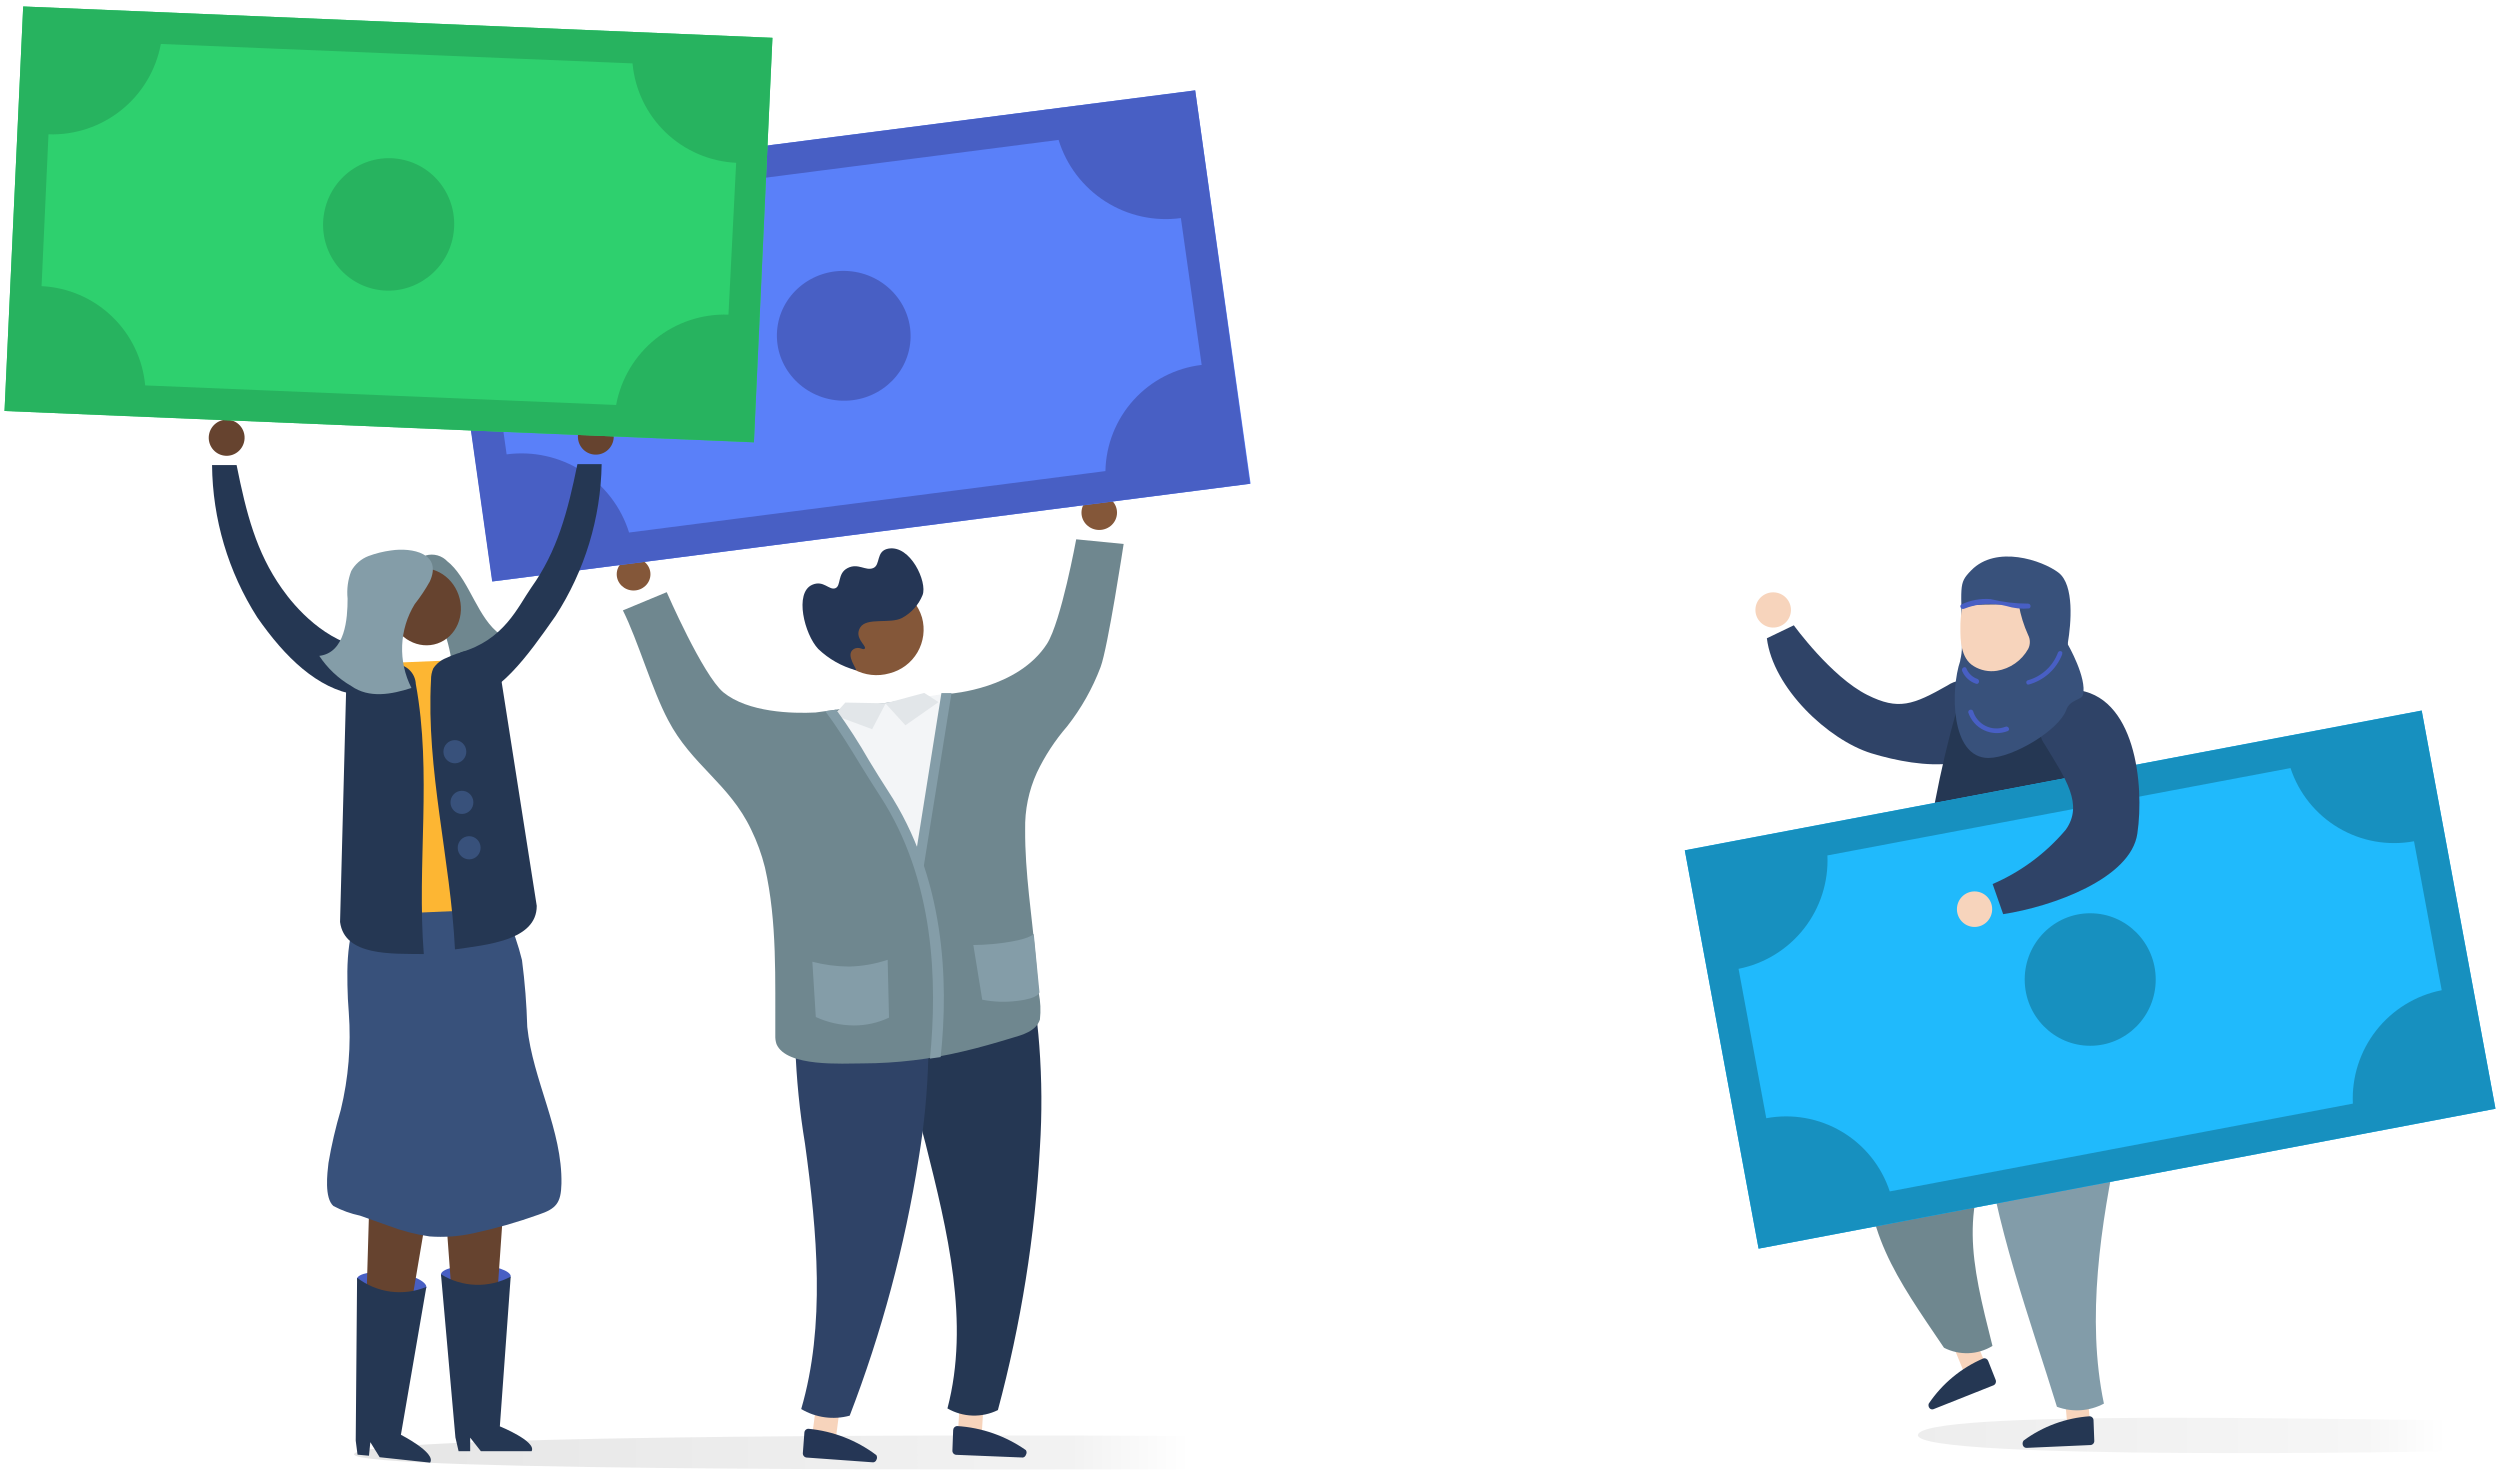 <?xml version="1.0" encoding="UTF-8"?>
<svg width="166" height="98" viewBox="0 0 166 98" fill="none" xmlns="http://www.w3.org/2000/svg">
<path d="M79 95.35C60.16 95.23 23.72 95.35 23.51 96.56C23.3 97.77 71.45 97.56 79 97.56" fill="url(#paint0_linear)"/>
<path d="M129.32 45.51C127.03 46.81 126.06 47.18 124 46.15C121.59 44.95 119.11 41.52 119.11 41.52L117.32 42.38C117.72 45.67 121.38 49.13 124.26 50.02C127.54 51.02 132.47 51.6 132.9 47.57C132.914 47.023 132.73 46.489 132.38 46.068C132.031 45.647 131.54 45.367 131 45.28C130.721 45.186 130.425 45.157 130.133 45.197C129.841 45.237 129.563 45.344 129.32 45.51Z" fill="#2F4367"/>
<path d="M118.919 40.537C118.938 39.891 118.426 39.352 117.775 39.332C117.123 39.312 116.579 39.819 116.56 40.465C116.54 41.111 117.052 41.651 117.704 41.671C118.355 41.691 118.899 41.183 118.919 40.537Z" fill="#F7D4BC"/>
<path d="M63.6 95.26L65.18 95.35L65.4 91.77L63.82 91.68L63.6 95.26Z" fill="#F7D4BC"/>
<path d="M68.12 96.6C68.149 96.554 68.165 96.5 68.165 96.445C68.165 96.39 68.149 96.336 68.12 96.29C66.776 95.347 65.198 94.793 63.56 94.69C63.489 94.692 63.422 94.722 63.372 94.772C63.322 94.822 63.293 94.889 63.29 94.96L63.24 96.3C63.236 96.335 63.239 96.371 63.249 96.406C63.259 96.44 63.275 96.472 63.297 96.5C63.32 96.528 63.347 96.551 63.379 96.568C63.41 96.585 63.445 96.596 63.48 96.6L67.92 96.78C67.967 96.771 68.01 96.75 68.045 96.718C68.081 96.686 68.106 96.645 68.12 96.6Z" fill="#253655"/>
<path d="M69.05 76.2C68.723 82.091 67.788 87.932 66.26 93.63C65.736 93.888 65.156 94.013 64.571 93.994C63.987 93.975 63.416 93.812 62.91 93.52C64.41 87.8 62.91 81.72 61.46 75.95C60.319 71.778 59.721 67.475 59.68 63.15C59.636 62.115 59.846 61.085 60.29 60.15C61.62 57.63 65.54 57.97 67.06 60.15C67.618 61.192 67.981 62.327 68.13 63.5C68.568 65.456 68.862 67.441 69.01 69.44C69.18 71.69 69.194 73.948 69.05 76.2Z" fill="#253753"/>
<path d="M53.91 95.45L55.48 95.65L55.95 92.1L54.38 91.9L53.91 95.45Z" fill="#F7D4BC"/>
<path d="M58.19 96.94C58.219 96.892 58.234 96.836 58.234 96.78C58.234 96.724 58.219 96.668 58.19 96.62C56.877 95.631 55.316 95.026 53.68 94.87C53.608 94.87 53.54 94.898 53.489 94.949C53.438 95 53.41 95.068 53.41 95.14L53.31 96.47C53.301 96.541 53.32 96.613 53.363 96.671C53.406 96.729 53.469 96.768 53.54 96.78L57.98 97.1C58.026 97.096 58.071 97.078 58.108 97.05C58.145 97.022 58.173 96.984 58.19 96.94Z" fill="#253655"/>
<path d="M61 76.92C60.079 82.759 58.544 88.484 56.42 94C55.881 94.147 55.318 94.183 54.765 94.107C54.212 94.032 53.68 93.846 53.2 93.56C54.82 88.02 54.26 81.81 53.45 75.93C52.743 71.657 52.592 67.311 53 63C53.06 61.97 53.373 60.971 53.91 60.09C55.49 57.72 59.35 58.44 60.64 60.78C61.096 61.871 61.343 63.038 61.37 64.22C61.605 66.211 61.695 68.216 61.64 70.22C61.582 72.466 61.368 74.704 61 76.92Z" fill="#2F4367"/>
<path d="M73.08 44.29C73.56 43.02 74.61 36.12 74.61 36.12L71.46 35.81C71.46 35.81 70.46 41.27 69.52 42.75C67.59 45.75 63.12 46.05 63.12 46.06L62.45 46.17L54.15 47.31C52.62 47.39 49.67 47.31 48.03 45.97C46.66 44.82 44.27 39.32 44.27 39.32L41.36 40.53C42.36 42.53 43.3 45.82 44.36 47.81C45.92 50.81 48.43 52.03 49.88 55.09C50.27 55.889 50.575 56.727 50.79 57.59C51.62 61.23 51.46 65.06 51.48 68.76C51.472 68.953 51.499 69.147 51.56 69.33C52.22 70.87 55.96 70.61 57.28 70.61C59.53 70.604 61.772 70.336 63.96 69.81C65.04 69.56 66.1 69.25 67.16 68.93C67.88 68.72 68.79 68.48 69.05 67.7C69.118 67.106 69.091 66.505 68.97 65.92C68.91 65.18 68.84 64.45 68.78 63.71C68.53 60.86 68.05 57.96 68.07 55.09C68.042 53.784 68.308 52.489 68.85 51.3C69.376 50.195 70.049 49.165 70.85 48.24C71.791 47.045 72.543 45.713 73.08 44.29Z" fill="#6F878F"/>
<path d="M59.06 44.71C58.271 44.935 57.426 44.842 56.704 44.452C55.983 44.061 55.443 43.404 55.2 42.62C55.089 42.233 55.057 41.827 55.106 41.426C55.155 41.026 55.284 40.64 55.486 40.291C55.687 39.942 55.957 39.637 56.279 39.395C56.601 39.152 56.969 38.977 57.36 38.88C58.153 38.656 59.002 38.753 59.724 39.15C60.446 39.546 60.983 40.211 61.22 41C61.327 41.386 61.355 41.788 61.304 42.185C61.253 42.582 61.123 42.964 60.922 43.31C60.72 43.656 60.452 43.958 60.132 44.198C59.813 44.438 59.448 44.612 59.06 44.71Z" fill="#845739"/>
<path d="M61.26 39.51C61.59 38.65 60.45 36.16 58.98 36.43C58.14 36.59 58.49 37.51 57.98 37.72C57.47 37.93 56.98 37.36 56.28 37.72C55.58 38.08 55.87 38.91 55.46 39.06C55.05 39.21 54.68 38.5 53.93 38.83C52.73 39.36 53.41 42.11 54.33 43.09C55.029 43.76 55.885 44.245 56.82 44.5C56.99 44.5 56.09 43.5 56.67 43.11C57.07 42.86 57.33 43.24 57.43 43.05C57.53 42.86 56.69 42.35 57.12 41.66C57.55 40.97 59.12 41.45 59.9 41.03C60.517 40.698 60.998 40.16 61.26 39.51Z" fill="#253655"/>
<path d="M61.17 56.73L62.81 46.05L55.06 47.29L61.17 56.73Z" fill="#F3F5F7"/>
<path d="M72.99 35.19C73.642 35.19 74.17 34.675 74.17 34.04C74.17 33.405 73.642 32.89 72.99 32.89C72.338 32.89 71.81 33.405 71.81 34.04C71.81 34.675 72.338 35.19 72.99 35.19Z" fill="#845739"/>
<path d="M62.32 46.62L61.37 46.01L58.79 46.7L60.12 48.16L62.32 46.62Z" fill="#E2E6E9"/>
<path d="M42.07 39.21C42.688 39.21 43.19 38.726 43.19 38.13C43.19 37.533 42.688 37.05 42.07 37.05C41.451 37.05 40.95 37.533 40.95 38.13C40.95 38.726 41.451 39.21 42.07 39.21Z" fill="#845739"/>
<path d="M55.38 47.48L56.13 46.65L58.81 46.7L57.91 48.42L55.38 47.48Z" fill="#E2E6E9"/>
<path d="M53.94 63.86L54.17 67.53C54.961 67.893 55.82 68.084 56.69 68.09C57.499 68.094 58.299 67.916 59.03 67.57L58.94 63.73C58.111 64.008 57.244 64.16 56.37 64.18C55.55 64.174 54.734 64.067 53.94 63.86Z" fill="#849DA8"/>
<path d="M64.63 62.75L65.22 66.38C65.981 66.531 66.761 66.558 67.53 66.46C69.02 66.29 69.02 65.88 69.02 65.88L68.64 62C68.64 62 68.51 62.28 67.16 62.52C66.325 62.666 65.478 62.742 64.63 62.75Z" fill="#849DA8"/>
<path d="M62.46 70.19L61.75 70.29C62.24 65.29 62.1 58.46 58.42 52.83C57.99 52.18 57.57 51.48 57.16 50.83C56.41 49.6 55.64 48.34 54.79 47.22L55.52 47.12C56.311 48.209 57.042 49.341 57.71 50.51C58.12 51.18 58.54 51.87 58.96 52.51C62.74 58.28 63 65.11 62.46 70.19Z" fill="#849DA8"/>
<path d="M61.34 57.5L60.7 57.4L62.51 46.02H63.18L61.34 57.5Z" fill="#849DA8"/>
<path d="M79.36 6L29.02 12.49L32.7 38.61L83.04 32.12L79.36 6Z" fill="#5A80F9"/>
<path d="M79.36 6L29 12.49L32.68 38.61L83 32.12L79.36 6ZM79.79 24.23C78.053 24.435 76.449 25.262 75.274 26.558C74.1 27.854 73.434 29.531 73.4 31.28L41.77 35.36C41.245 33.675 40.141 32.229 38.653 31.28C37.165 30.33 35.39 29.937 33.64 30.17L32.26 20.37C33.989 20.168 35.588 19.349 36.762 18.063C37.936 16.777 38.606 15.111 38.65 13.37L70.29 9.29C70.808 10.978 71.909 12.427 73.396 13.377C74.884 14.328 76.661 14.719 78.41 14.48L79.79 24.23Z" fill="#485FC4"/>
<path d="M60.453 22.616C60.624 20.242 58.78 18.174 56.334 17.998C53.889 17.822 51.767 19.604 51.596 21.978C51.425 24.352 53.269 26.419 55.715 26.596C58.161 26.772 60.282 24.99 60.453 22.616Z" fill="#485FC4"/>
<path d="M29.71 37.28L29.91 37.45C31.21 38.68 31.75 41.09 33.22 42.13C32.401 42.994 31.365 43.623 30.22 43.95C30.191 43.968 30.159 43.977 30.125 43.977C30.091 43.977 30.058 43.968 30.03 43.95C29.995 43.916 29.973 43.869 29.97 43.82C29.829 42.856 29.542 41.918 29.12 41.04C28.83 40.58 28.47 40.17 28.12 39.72C27.782 39.287 27.586 38.759 27.56 38.21C27.556 37.945 27.621 37.684 27.747 37.451C27.873 37.218 28.056 37.022 28.28 36.88C28.532 36.808 28.799 36.808 29.051 36.878C29.304 36.949 29.532 37.088 29.71 37.28Z" fill="#6F878F"/>
<path d="M30.57 46.67V43.32C33.48 42.49 34.37 40.32 35.28 39.01C37 36.6 37.69 34.01 38.34 30.82H39.95C39.892 34.404 38.828 37.901 36.88 40.91C35 43.59 33.11 46.28 30.57 46.67Z" fill="#253753"/>
<path d="M31.59 84C32.87 84 33.91 84.4 33.91 84.74C33.91 85.08 32.91 85.26 31.59 85.26C30.27 85.26 29.28 84.98 29.28 84.63C29.28 84.28 30.31 84 31.59 84Z" fill="#485FC4"/>
<path d="M30.58 93.91L29.28 76.27L33.66 76.78L32.47 93.91H30.58Z" fill="#66432F"/>
<path d="M29.28 84.61C29.97 85.041 30.761 85.283 31.574 85.311C32.386 85.339 33.192 85.152 33.91 84.77L33.19 94.71C33.19 94.71 35.65 95.71 35.3 96.36H31.93L31.22 95.46V96.36H30.45L30.24 95.45L29.28 84.61Z" fill="#253753"/>
<path d="M26.08 84.48C27.35 84.6 28.35 85.1 28.31 85.48C28.27 85.86 27.23 85.89 25.95 85.76C24.67 85.63 23.68 85.25 23.71 84.91C23.74 84.57 24.8 84.35 26.08 84.48Z" fill="#485FC4"/>
<path d="M24.1 94.22L24.65 75.5L29.02 76.53L25.99 94.41L24.1 94.22Z" fill="#66432F"/>
<path d="M23.71 84.84C24.355 85.337 25.12 85.656 25.928 85.763C26.736 85.87 27.558 85.762 28.31 85.45L26.62 95.27C26.62 95.27 28.98 96.47 28.56 97.12L25.21 96.76L24.59 95.76L24.5 96.66L23.74 96.59L23.62 95.66L23.71 84.84Z" fill="#253753"/>
<path d="M23.1 66.34L23.16 67.24C23.319 69.404 23.14 71.581 22.63 73.69C22.287 74.849 22.013 76.028 21.81 77.22C21.73 77.9 21.53 79.55 22.14 80.08C22.697 80.375 23.293 80.59 23.91 80.72L25.82 81.4C26.695 81.732 27.604 81.967 28.53 82.1C29.502 82.17 30.479 82.1 31.43 81.89C32.903 81.573 34.352 81.159 35.77 80.65C36.93 80.26 37.25 79.88 37.28 78.6C37.35 75.05 35.38 71.73 35.01 68.19C34.969 66.705 34.852 65.223 34.66 63.75C34.417 62.755 34.082 61.784 33.66 60.85C33.34 60.09 33.25 58.68 32.17 58.85C31.79 58.91 31.4 58.99 31.03 59.08C30.544 59.227 30.045 59.331 29.54 59.39C28.05 59.49 26.54 59.06 25 59.02C24.889 58.986 24.771 58.986 24.66 59.02C24.567 59.082 24.488 59.164 24.43 59.26C23 61.54 23 63.85 23.1 66.34Z" fill="#38517B"/>
<path d="M25.85 44.02L31.51 43.78L32.18 60.41L26.52 60.65L25.85 44.02Z" fill="#FDB633"/>
<path d="M23.63 46.13L24.35 43.07C21.61 42.64 19.61 40.36 18.71 39.07C17.01 36.66 16.35 34.07 15.71 30.88H14.08C14.114 34.464 15.153 37.967 17.08 40.99C18.94 43.67 21.09 45.73 23.63 46.13Z" fill="#253753"/>
<path d="M29.048 42.727C30.29 42.296 30.918 40.856 30.451 39.509C29.985 38.163 28.599 37.421 27.358 37.851C26.116 38.282 25.487 39.722 25.954 41.069C26.421 42.415 27.806 43.157 29.048 42.727Z" fill="#66432F"/>
<path d="M33.15 44.27L35.64 60.15C35.64 62.46 32.29 62.74 30.21 63.04C29.91 57.04 28.29 51.12 28.62 45.14C28.615 44.879 28.666 44.62 28.77 44.38C28.979 44.068 29.28 43.827 29.63 43.69C30.565 43.243 31.595 43.031 32.63 43.07" fill="#253753"/>
<path d="M23 45.16L22.58 61.22C22.88 63.51 26.03 63.32 28.14 63.35C27.67 57.35 28.7 51.35 27.61 45.42C27.595 45.097 27.468 44.79 27.25 44.551C27.033 44.312 26.74 44.156 26.42 44.11C25.42 43.75 24.42 43.42 23.42 43.11" fill="#253753"/>
<path d="M28.54 38.61C28.247 39.136 27.913 39.638 27.54 40.11C27.029 40.942 26.741 41.891 26.703 42.866C26.664 43.842 26.877 44.81 27.32 45.68C26 46.11 24.51 46.39 23.32 45.55C22.468 45.057 21.742 44.372 21.2 43.55C22.93 43.34 23.08 41.08 23.08 39.75C23.016 39.13 23.098 38.503 23.32 37.92C23.574 37.462 23.981 37.108 24.47 36.92C24.951 36.742 25.451 36.618 25.96 36.55C27.37 36.34 29.39 36.74 28.54 38.61Z" fill="#849DA8"/>
<path d="M16.227 29.246C16.328 28.591 15.883 27.979 15.233 27.88C14.583 27.78 13.975 28.23 13.874 28.885C13.774 29.54 14.219 30.152 14.869 30.252C15.518 30.352 16.126 29.901 16.227 29.246Z" fill="#66432F"/>
<path opacity="0.7" d="M162.35 94.29C155.56 94.29 127.45 93.57 127.35 95.29C127.25 97.01 162.46 96.37 162.46 96.37" fill="url(#paint1_linear)"/>
<path d="M131.94 90.82L130.53 91.41L129.17 88.09L130.57 87.5L131.94 90.82Z" fill="#F7D4BC"/>
<path d="M128.38 93.57L132.38 91.98C132.443 91.948 132.492 91.892 132.516 91.826C132.54 91.759 132.538 91.685 132.51 91.62L132.02 90.38C131.999 90.313 131.953 90.257 131.892 90.223C131.83 90.189 131.758 90.181 131.69 90.2C130.22 90.832 128.964 91.873 128.07 93.2C128.05 93.252 128.045 93.309 128.056 93.364C128.067 93.418 128.092 93.469 128.13 93.51C128.161 93.544 128.201 93.567 128.246 93.578C128.29 93.589 128.337 93.586 128.38 93.57Z" fill="#253753"/>
<path d="M124.32 67.87C124.32 69.18 128.67 69.99 134.04 69.99C139.41 69.99 143.25 70.32 144.04 68.28C144.51 67.06 139.44 65.28 134.04 65.28C128.64 65.28 124.32 66.56 124.32 67.87Z" fill="#253655"/>
<path d="M124 76C123.59 81.66 125.92 84.82 129.08 89.49C129.582 89.748 130.142 89.872 130.706 89.851C131.27 89.83 131.819 89.665 132.3 89.37C130.85 83.63 130.05 80.23 132.9 75.02C136.59 68.29 136.58 67.02 136.59 62.85C136.628 61.818 136.426 60.791 136 59.85C134.72 57.33 130.95 57.66 129.49 59.85C128.961 60.902 128.623 62.04 128.49 63.21C128.06 65.18 124.52 69.32 124 76Z" fill="#6F878F"/>
<path d="M138.79 94.59L137.28 94.73L136.96 91.15L138.47 91.01L138.79 94.59Z" fill="#F7D4BC"/>
<path d="M134.56 96.14L138.83 95.95C138.9 95.94 138.963 95.903 139.006 95.847C139.049 95.791 139.069 95.72 139.06 95.65L139.01 94.31C139.01 94.24 138.983 94.173 138.934 94.123C138.886 94.072 138.82 94.043 138.75 94.04C137.167 94.151 135.648 94.709 134.37 95.65C134.335 95.695 134.312 95.747 134.303 95.803C134.294 95.859 134.3 95.917 134.32 95.97C134.337 96.02 134.369 96.064 134.412 96.094C134.455 96.124 134.507 96.141 134.56 96.14Z" fill="#253753"/>
<path d="M131.78 75.15C132.28 80.8 134.92 87.99 136.58 93.41C137.086 93.596 137.625 93.674 138.162 93.638C138.7 93.602 139.224 93.453 139.7 93.2C138.52 87.54 139.48 81.36 140.7 75.53C141.665 71.307 142.102 66.981 142 62.65C142.012 61.61 141.779 60.583 141.32 59.65C139.96 57.17 136.2 57.65 134.81 59.88C134.301 60.946 133.986 62.094 133.88 63.27C133.52 65.27 131.72 66.38 131.63 68.39C131.529 70.644 131.579 72.903 131.78 75.15Z" fill="#829CA9"/>
<path d="M130.37 45.63C129.145 49.619 128.274 53.708 127.77 57.85C127.3 62.3 125.14 65.53 124.32 67.63C124.32 67.63 128.07 65.96 133.53 68.77C136.47 70.29 141.47 68.63 143.07 68.11C143.375 68.038 143.687 68.001 144 68C144.32 65.8 142.69 61.69 141.72 57.35C140.85 53.35 140.72 49.16 139.97 47.72C139.97 47.72 137.97 45.32 137.45 45.34L130.37 45.63Z" fill="#253753"/>
<path d="M160.8 47.18L111.87 56.46L116.77 82.91L165.7 73.62L160.8 47.18Z" fill="#20BAFC"/>
<path d="M160.8 47.18L111.87 56.46L116.77 82.91L165.7 73.62L160.8 47.18ZM162.13 65.75C160.408 66.091 158.865 67.038 157.782 68.42C156.7 69.802 156.149 71.526 156.23 73.28L125.48 79.11C124.933 77.445 123.801 76.034 122.293 75.14C120.785 74.246 119.004 73.93 117.28 74.25L115.44 64.33C117.161 63.987 118.703 63.04 119.785 61.658C120.868 60.277 121.419 58.553 121.34 56.8L152.09 51C152.637 52.666 153.769 54.076 155.277 54.97C156.785 55.864 158.567 56.18 160.29 55.86L162.13 65.75Z" fill="#1790BF"/>
<path d="M138.79 69.44C141.193 69.44 143.14 67.47 143.14 65.04C143.14 62.61 141.193 60.64 138.79 60.64C136.388 60.64 134.44 62.61 134.44 65.04C134.44 67.47 136.388 69.44 138.79 69.44Z" fill="#1790BF"/>
<path d="M135.8 49.48C137.17 51.73 138.35 53.42 137.17 55.09C135.852 56.654 134.188 57.889 132.31 58.7L133.01 60.7C136.28 60.2 141.49 58.34 141.92 55.35C142.4 52.1 141.78 46.11 137.74 45.8C137.188 45.801 136.655 46.006 136.244 46.375C135.833 46.744 135.571 47.251 135.51 47.8C135.423 48.083 135.403 48.383 135.454 48.675C135.504 48.967 135.623 49.243 135.8 49.48Z" fill="#2F4367"/>
<path d="M130.16 43.84C130.231 43.552 130.268 43.257 130.27 42.96C130.27 38.82 129.98 38.8 130.89 37.87C132.55 36.17 135.6 37.2 136.68 38.02C137.76 38.84 137.51 41.46 137.31 42.66V42.8C137.31 42.8 138.59 45.02 138.31 46.14C138.24 46.47 137.43 46.45 137.2 47.14C136.72 48.47 133.69 50.31 132.04 50.33C129.5 50.33 129.51 45.77 130.16 43.88V43.84Z" fill="#38517B"/>
<path d="M130.29 40.37C130.29 40.37 130.97 40.2 131.16 40.17C131.35 40.14 134.04 40.11 134.05 40.17C134.171 40.86 134.38 41.532 134.67 42.17C134.744 42.312 134.782 42.47 134.782 42.63C134.782 42.79 134.744 42.948 134.67 43.09C134.457 43.472 134.16 43.801 133.801 44.052C133.443 44.303 133.032 44.47 132.6 44.54C132.063 44.625 131.513 44.515 131.05 44.23C130.17 43.7 130.17 42.43 130.17 41.75C130.16 41.287 130.201 40.824 130.29 40.37Z" fill="#F7D4BC"/>
<path d="M133.32 48.54C133.067 48.639 132.795 48.686 132.523 48.677C132.251 48.667 131.984 48.603 131.738 48.487C131.492 48.371 131.272 48.206 131.092 48.002C130.911 47.797 130.775 47.559 130.69 47.3C130.688 47.261 130.699 47.223 130.721 47.191C130.744 47.159 130.776 47.136 130.814 47.126C130.851 47.115 130.891 47.118 130.927 47.133C130.962 47.148 130.992 47.176 131.01 47.21C131.074 47.425 131.181 47.624 131.326 47.795C131.47 47.966 131.649 48.106 131.85 48.204C132.051 48.303 132.27 48.359 132.494 48.368C132.718 48.378 132.941 48.341 133.15 48.26C133.34 48.17 133.51 48.45 133.32 48.54Z" fill="#485FC4"/>
<path d="M136.93 43.45C136.742 43.932 136.445 44.364 136.061 44.711C135.678 45.058 135.218 45.311 134.72 45.45C134.54 45.51 134.47 45.22 134.65 45.17C135.105 45.042 135.523 44.809 135.87 44.489C136.218 44.17 136.485 43.773 136.65 43.33C136.72 43.16 137 43.23 136.93 43.41V43.45Z" fill="#485FC4"/>
<path d="M134.74 40.4C134.228 40.445 133.712 40.391 133.22 40.24C132.292 39.998 131.31 40.061 130.42 40.42C130.23 40.51 130.06 40.23 130.25 40.13C130.849 39.85 131.511 39.73 132.17 39.78C132.981 39.981 133.814 40.082 134.65 40.08C134.689 40.078 134.727 40.089 134.759 40.111C134.791 40.133 134.814 40.166 134.824 40.204C134.835 40.241 134.832 40.281 134.817 40.317C134.802 40.352 134.774 40.382 134.74 40.4Z" fill="#485FC4"/>
<path d="M131.21 45.4C131.006 45.334 130.817 45.225 130.659 45.08C130.5 44.935 130.374 44.758 130.29 44.56C130.2 44.36 130.49 44.19 130.57 44.39C130.635 44.551 130.734 44.695 130.86 44.814C130.986 44.933 131.136 45.024 131.3 45.08C131.49 45.15 131.41 45.47 131.21 45.4Z" fill="#485FC4"/>
<path d="M131.11 61.55C131.756 61.55 132.28 61.022 132.28 60.37C132.28 59.718 131.756 59.19 131.11 59.19C130.464 59.19 129.94 59.718 129.94 60.37C129.94 61.022 130.464 61.55 131.11 61.55Z" fill="#F7D4BC"/>
<path d="M30.226 50.683C30.645 50.67 30.975 50.316 30.962 49.891C30.95 49.466 30.599 49.131 30.18 49.144C29.76 49.156 29.43 49.511 29.443 49.936C29.456 50.361 29.806 50.695 30.226 50.683Z" fill="#38517B"/>
<path d="M30.695 54.047C31.114 54.035 31.444 53.68 31.432 53.255C31.419 52.83 31.069 52.496 30.649 52.508C30.23 52.521 29.9 52.875 29.913 53.3C29.925 53.725 30.275 54.06 30.695 54.047Z" fill="#38517B"/>
<path d="M31.174 57.062C31.594 57.05 31.924 56.695 31.911 56.27C31.899 55.845 31.548 55.51 31.129 55.523C30.709 55.535 30.379 55.89 30.392 56.315C30.405 56.74 30.755 57.074 31.174 57.062Z" fill="#38517B"/>
<path d="M40.739 29.17C40.84 28.515 40.395 27.903 39.745 27.803C39.096 27.703 38.488 28.154 38.387 28.808C38.286 29.464 38.731 30.076 39.381 30.175C40.031 30.275 40.639 29.825 40.739 29.17Z" fill="#66432F"/>
<path d="M51.29 2.51L1.54 0.43L0.3 27.29L50.06 29.37L51.29 2.51Z" fill="#2ED06E"/>
<path d="M51.29 2.51L1.54 0.43L0.3 27.29L50.06 29.37L51.29 2.51ZM48.37 20.89C46.614 20.832 44.896 21.405 43.527 22.506C42.158 23.607 41.23 25.163 40.91 26.89L9.64 25.59C9.481 23.847 8.696 22.22 7.432 21.009C6.168 19.798 4.509 19.084 2.76 19L3.22 8.92C4.976 8.978 6.694 8.405 8.063 7.304C9.432 6.203 10.36 4.647 10.68 2.92L42 4.21C42.157 5.955 42.94 7.585 44.205 8.798C45.469 10.011 47.13 10.725 48.88 10.81L48.37 20.89Z" fill="#27B35F"/>
<path d="M30.042 15.89C30.594 13.523 29.145 11.162 26.806 10.616C24.466 10.07 22.122 11.545 21.569 13.912C21.017 16.278 22.466 18.639 24.805 19.186C27.145 19.732 29.489 18.256 30.042 15.89Z" fill="#27B35F"/>
<defs>
<linearGradient id="paint0_linear" x1="78.98" y1="96.44" x2="23.49" y2="96.44" gradientUnits="userSpaceOnUse">
<stop stop-opacity="0"/>
<stop offset="0.14" stop-opacity="0.05"/>
<stop offset="1" stop-opacity="0.1"/>
</linearGradient>
<linearGradient id="paint1_linear" x1="162.46" y1="95.33" x2="127.35" y2="95.33" gradientUnits="userSpaceOnUse">
<stop stop-opacity="0"/>
<stop offset="0.15" stop-opacity="0.05"/>
<stop offset="1" stop-opacity="0.1"/>
</linearGradient>
</defs>
</svg>

